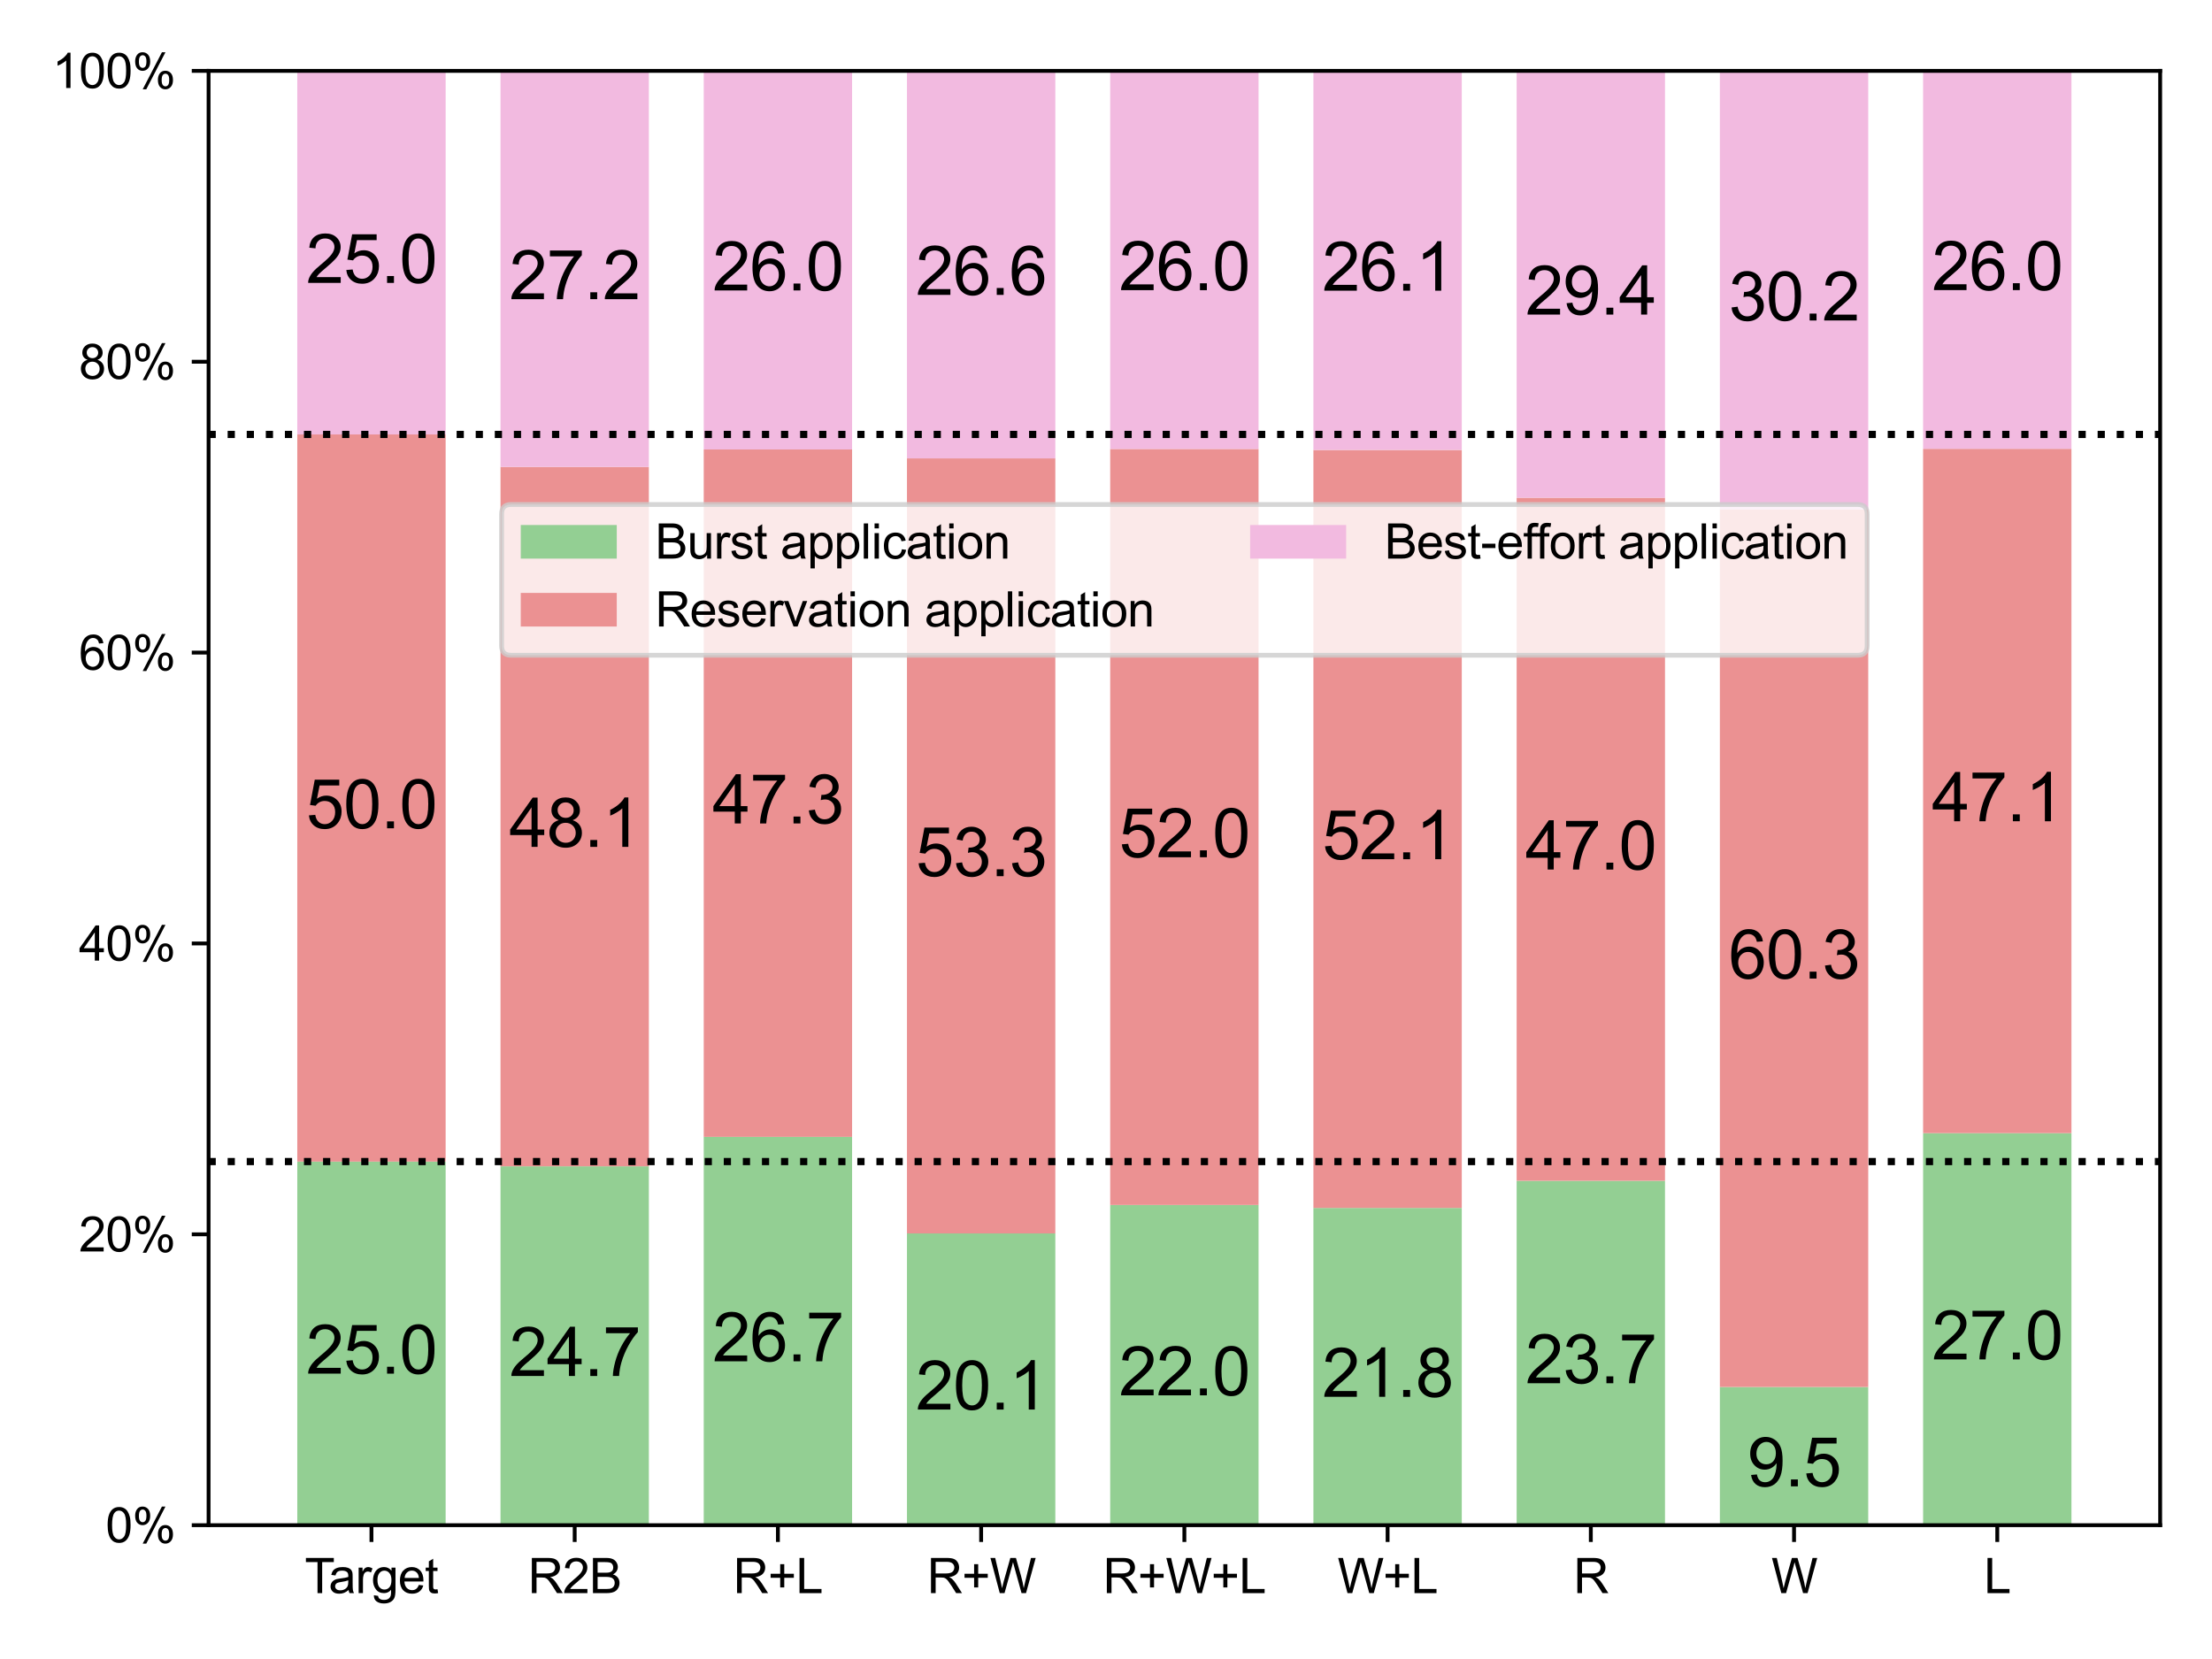<?xml version="1.0" encoding="utf-8" standalone="no"?>
<!DOCTYPE svg PUBLIC "-//W3C//DTD SVG 1.1//EN"
  "http://www.w3.org/Graphics/SVG/1.1/DTD/svg11.dtd">
<svg height="345.6pt" version="1.1" viewBox="0 0 460.8 345.6" width="460.8pt" xmlns="http://www.w3.org/2000/svg" xmlns:xlink="http://www.w3.org/1999/xlink">
 <defs>
  <style type="text/css">*{stroke-linecap:butt;stroke-linejoin:round;}</style>
 </defs>
 <g id="figure_1">
  <g id="patch_1">
   <path d="M 0 345.6 
L 460.8 345.6 
L 460.8 0 
L 0 0 
z
" style="fill:#ffffff;"/>
  </g>
  <g id="axes_1">
   <g id="patch_2">
    <path d="M 43.45 317.72 
L 450 317.72 
L 450 14.76 
L 43.45 14.76 
z
" style="fill:#ffffff;"/>
   </g>
   <g id="patch_3">
    <path clip-path="url(#pa76d866007)" d="M 61.93 317.72 
L 92.835 317.72 
L 92.835 241.98 
L 61.93 241.98 
z
" style="fill:#93cf93;"/>
   </g>
   <g id="patch_4">
    <path clip-path="url(#pa76d866007)" d="M 104.265 317.72 
L 135.17 317.72 
L 135.17 242.964 
L 104.265 242.964 
z
" style="fill:#93cf93;"/>
   </g>
   <g id="patch_5">
    <path clip-path="url(#pa76d866007)" d="M 146.601 317.72 
L 177.506 317.72 
L 177.506 236.829 
L 146.601 236.829 
z
" style="fill:#93cf93;"/>
   </g>
   <g id="patch_6">
    <path clip-path="url(#pa76d866007)" d="M 188.937 317.72 
L 219.842 317.72 
L 219.842 256.948 
L 188.937 256.948 
z
" style="fill:#93cf93;"/>
   </g>
   <g id="patch_7">
    <path clip-path="url(#pa76d866007)" d="M 231.272 317.72 
L 262.178 317.72 
L 262.178 251.018 
L 231.272 251.018 
z
" style="fill:#93cf93;"/>
   </g>
   <g id="patch_8">
    <path clip-path="url(#pa76d866007)" d="M 273.608 317.72 
L 304.513 317.72 
L 304.513 251.639 
L 273.608 251.639 
z
" style="fill:#93cf93;"/>
   </g>
   <g id="patch_9">
    <path clip-path="url(#pa76d866007)" d="M 315.944 317.72 
L 346.849 317.72 
L 346.849 245.98 
L 315.944 245.98 
z
" style="fill:#93cf93;"/>
   </g>
   <g id="patch_10">
    <path clip-path="url(#pa76d866007)" d="M 358.28 317.72 
L 389.185 317.72 
L 389.185 288.935 
L 358.28 288.935 
z
" style="fill:#93cf93;"/>
   </g>
   <g id="patch_11">
    <path clip-path="url(#pa76d866007)" d="M 400.615 317.72 
L 431.52 317.72 
L 431.52 236.053 
L 400.615 236.053 
z
" style="fill:#93cf93;"/>
   </g>
   <g id="patch_12">
    <path clip-path="url(#pa76d866007)" d="M 61.93 241.98 
L 92.835 241.98 
L 92.835 90.5 
L 61.93 90.5 
z
" style="fill:#eb9192;"/>
   </g>
   <g id="patch_13">
    <path clip-path="url(#pa76d866007)" d="M 104.265 242.964 
L 135.17 242.964 
L 135.17 97.271 
L 104.265 97.271 
z
" style="fill:#eb9192;"/>
   </g>
   <g id="patch_14">
    <path clip-path="url(#pa76d866007)" d="M 146.601 236.829 
L 177.506 236.829 
L 177.506 93.63 
L 146.601 93.63 
z
" style="fill:#eb9192;"/>
   </g>
   <g id="patch_15">
    <path clip-path="url(#pa76d866007)" d="M 188.937 256.948 
L 219.842 256.948 
L 219.842 95.489 
L 188.937 95.489 
z
" style="fill:#eb9192;"/>
   </g>
   <g id="patch_16">
    <path clip-path="url(#pa76d866007)" d="M 231.272 251.018 
L 262.178 251.018 
L 262.178 93.528 
L 231.272 93.528 
z
" style="fill:#eb9192;"/>
   </g>
   <g id="patch_17">
    <path clip-path="url(#pa76d866007)" d="M 273.608 251.639 
L 304.513 251.639 
L 304.513 93.735 
L 273.608 93.735 
z
" style="fill:#eb9192;"/>
   </g>
   <g id="patch_18">
    <path clip-path="url(#pa76d866007)" d="M 315.944 245.98 
L 346.849 245.98 
L 346.849 103.694 
L 315.944 103.694 
z
" style="fill:#eb9192;"/>
   </g>
   <g id="patch_19">
    <path clip-path="url(#pa76d866007)" d="M 358.28 288.935 
L 389.185 288.935 
L 389.185 106.152 
L 358.28 106.152 
z
" style="fill:#eb9192;"/>
   </g>
   <g id="patch_20">
    <path clip-path="url(#pa76d866007)" d="M 400.615 236.053 
L 431.52 236.053 
L 431.52 93.493 
L 400.615 93.493 
z
" style="fill:#eb9192;"/>
   </g>
   <g id="patch_21">
    <path clip-path="url(#pa76d866007)" d="M 61.93 90.5 
L 92.835 90.5 
L 92.835 14.76 
L 61.93 14.76 
z
" style="fill:#f2bae0;"/>
   </g>
   <g id="patch_22">
    <path clip-path="url(#pa76d866007)" d="M 104.265 97.271 
L 135.17 97.271 
L 135.17 14.76 
L 104.265 14.76 
z
" style="fill:#f2bae0;"/>
   </g>
   <g id="patch_23">
    <path clip-path="url(#pa76d866007)" d="M 146.601 93.63 
L 177.506 93.63 
L 177.506 14.76 
L 146.601 14.76 
z
" style="fill:#f2bae0;"/>
   </g>
   <g id="patch_24">
    <path clip-path="url(#pa76d866007)" d="M 188.937 95.489 
L 219.842 95.489 
L 219.842 14.76 
L 188.937 14.76 
z
" style="fill:#f2bae0;"/>
   </g>
   <g id="patch_25">
    <path clip-path="url(#pa76d866007)" d="M 231.272 93.528 
L 262.178 93.528 
L 262.178 14.76 
L 231.272 14.76 
z
" style="fill:#f2bae0;"/>
   </g>
   <g id="patch_26">
    <path clip-path="url(#pa76d866007)" d="M 273.608 93.735 
L 304.513 93.735 
L 304.513 14.76 
L 273.608 14.76 
z
" style="fill:#f2bae0;"/>
   </g>
   <g id="patch_27">
    <path clip-path="url(#pa76d866007)" d="M 315.944 103.694 
L 346.849 103.694 
L 346.849 14.76 
L 315.944 14.76 
z
" style="fill:#f2bae0;"/>
   </g>
   <g id="patch_28">
    <path clip-path="url(#pa76d866007)" d="M 358.28 106.152 
L 389.185 106.152 
L 389.185 14.76 
L 358.28 14.76 
z
" style="fill:#f2bae0;"/>
   </g>
   <g id="patch_29">
    <path clip-path="url(#pa76d866007)" d="M 400.615 93.493 
L 431.52 93.493 
L 431.52 14.76 
L 400.615 14.76 
z
" style="fill:#f2bae0;"/>
   </g>
   <g id="matplotlib.axis_1">
    <g id="xtick_1">
     <g id="line2d_1">
      <defs>
       <path d="M 0 0 
L 0 3.5 
" id="mf246fa40c1" style="stroke:#000000;stroke-width:0.8;"/>
      </defs>
      <g>
       <use style="stroke:#000000;stroke-width:0.8;" x="77.382" xlink:href="#mf246fa40c1" y="317.72"/>
      </g>
     </g>
     <g id="text_1">
      <!-- Target -->
      <g transform="translate(63.489 331.878)scale(0.1 -0.1)">
       <defs>
        <path d="M 1659 0 
L 1659 4041 
L 150 4041 
L 150 4581 
L 3781 4581 
L 3781 4041 
L 2266 4041 
L 2266 0 
L 1659 0 
z
" id="ArialMT-54" transform="scale(0.016)"/>
        <path d="M 2588 409 
Q 2275 144 1986 34 
Q 1697 -75 1366 -75 
Q 819 -75 525 192 
Q 231 459 231 875 
Q 231 1119 342 1320 
Q 453 1522 633 1644 
Q 813 1766 1038 1828 
Q 1203 1872 1538 1913 
Q 2219 1994 2541 2106 
Q 2544 2222 2544 2253 
Q 2544 2597 2384 2738 
Q 2169 2928 1744 2928 
Q 1347 2928 1158 2789 
Q 969 2650 878 2297 
L 328 2372 
Q 403 2725 575 2942 
Q 747 3159 1072 3276 
Q 1397 3394 1825 3394 
Q 2250 3394 2515 3294 
Q 2781 3194 2906 3042 
Q 3031 2891 3081 2659 
Q 3109 2516 3109 2141 
L 3109 1391 
Q 3109 606 3145 398 
Q 3181 191 3288 0 
L 2700 0 
Q 2613 175 2588 409 
z
M 2541 1666 
Q 2234 1541 1622 1453 
Q 1275 1403 1131 1340 
Q 988 1278 909 1158 
Q 831 1038 831 891 
Q 831 666 1001 516 
Q 1172 366 1500 366 
Q 1825 366 2078 508 
Q 2331 650 2450 897 
Q 2541 1088 2541 1459 
L 2541 1666 
z
" id="ArialMT-61" transform="scale(0.016)"/>
        <path d="M 416 0 
L 416 3319 
L 922 3319 
L 922 2816 
Q 1116 3169 1280 3281 
Q 1444 3394 1641 3394 
Q 1925 3394 2219 3213 
L 2025 2691 
Q 1819 2813 1613 2813 
Q 1428 2813 1281 2702 
Q 1134 2591 1072 2394 
Q 978 2094 978 1738 
L 978 0 
L 416 0 
z
" id="ArialMT-72" transform="scale(0.016)"/>
        <path d="M 319 -275 
L 866 -356 
Q 900 -609 1056 -725 
Q 1266 -881 1628 -881 
Q 2019 -881 2231 -725 
Q 2444 -569 2519 -288 
Q 2563 -116 2559 434 
Q 2191 0 1641 0 
Q 956 0 581 494 
Q 206 988 206 1678 
Q 206 2153 378 2554 
Q 550 2956 876 3175 
Q 1203 3394 1644 3394 
Q 2231 3394 2613 2919 
L 2613 3319 
L 3131 3319 
L 3131 450 
Q 3131 -325 2973 -648 
Q 2816 -972 2473 -1159 
Q 2131 -1347 1631 -1347 
Q 1038 -1347 672 -1080 
Q 306 -813 319 -275 
z
M 784 1719 
Q 784 1066 1043 766 
Q 1303 466 1694 466 
Q 2081 466 2343 764 
Q 2606 1063 2606 1700 
Q 2606 2309 2336 2618 
Q 2066 2928 1684 2928 
Q 1309 2928 1046 2623 
Q 784 2319 784 1719 
z
" id="ArialMT-67" transform="scale(0.016)"/>
        <path d="M 2694 1069 
L 3275 997 
Q 3138 488 2766 206 
Q 2394 -75 1816 -75 
Q 1088 -75 661 373 
Q 234 822 234 1631 
Q 234 2469 665 2931 
Q 1097 3394 1784 3394 
Q 2450 3394 2872 2941 
Q 3294 2488 3294 1666 
Q 3294 1616 3291 1516 
L 816 1516 
Q 847 969 1125 678 
Q 1403 388 1819 388 
Q 2128 388 2347 550 
Q 2566 713 2694 1069 
z
M 847 1978 
L 2700 1978 
Q 2663 2397 2488 2606 
Q 2219 2931 1791 2931 
Q 1403 2931 1139 2672 
Q 875 2413 847 1978 
z
" id="ArialMT-65" transform="scale(0.016)"/>
        <path d="M 1650 503 
L 1731 6 
Q 1494 -44 1306 -44 
Q 1000 -44 831 53 
Q 663 150 594 308 
Q 525 466 525 972 
L 525 2881 
L 113 2881 
L 113 3319 
L 525 3319 
L 525 4141 
L 1084 4478 
L 1084 3319 
L 1650 3319 
L 1650 2881 
L 1084 2881 
L 1084 941 
Q 1084 700 1114 631 
Q 1144 563 1211 522 
Q 1278 481 1403 481 
Q 1497 481 1650 503 
z
" id="ArialMT-74" transform="scale(0.016)"/>
       </defs>
       <use xlink:href="#ArialMT-54"/>
       <use x="49.959" xlink:href="#ArialMT-61"/>
       <use x="105.574" xlink:href="#ArialMT-72"/>
       <use x="138.875" xlink:href="#ArialMT-67"/>
       <use x="194.49" xlink:href="#ArialMT-65"/>
       <use x="250.105" xlink:href="#ArialMT-74"/>
      </g>
     </g>
    </g>
    <g id="xtick_2">
     <g id="line2d_2">
      <g>
       <use style="stroke:#000000;stroke-width:0.8;" x="119.718" xlink:href="#mf246fa40c1" y="317.72"/>
      </g>
     </g>
     <g id="text_2">
      <!-- R2B -->
      <g transform="translate(109.991 331.878)scale(0.1 -0.1)">
       <defs>
        <path d="M 503 0 
L 503 4581 
L 2534 4581 
Q 3147 4581 3465 4457 
Q 3784 4334 3975 4021 
Q 4166 3709 4166 3331 
Q 4166 2844 3850 2509 
Q 3534 2175 2875 2084 
Q 3116 1969 3241 1856 
Q 3506 1613 3744 1247 
L 4541 0 
L 3778 0 
L 3172 953 
Q 2906 1366 2734 1584 
Q 2563 1803 2427 1890 
Q 2291 1978 2150 2013 
Q 2047 2034 1813 2034 
L 1109 2034 
L 1109 0 
L 503 0 
z
M 1109 2559 
L 2413 2559 
Q 2828 2559 3062 2645 
Q 3297 2731 3419 2920 
Q 3541 3109 3541 3331 
Q 3541 3656 3305 3865 
Q 3069 4075 2559 4075 
L 1109 4075 
L 1109 2559 
z
" id="ArialMT-52" transform="scale(0.016)"/>
        <path d="M 3222 541 
L 3222 0 
L 194 0 
Q 188 203 259 391 
Q 375 700 629 1000 
Q 884 1300 1366 1694 
Q 2113 2306 2375 2664 
Q 2638 3022 2638 3341 
Q 2638 3675 2398 3904 
Q 2159 4134 1775 4134 
Q 1369 4134 1125 3890 
Q 881 3647 878 3216 
L 300 3275 
Q 359 3922 746 4261 
Q 1134 4600 1788 4600 
Q 2447 4600 2831 4234 
Q 3216 3869 3216 3328 
Q 3216 3053 3103 2787 
Q 2991 2522 2730 2228 
Q 2469 1934 1863 1422 
Q 1356 997 1212 845 
Q 1069 694 975 541 
L 3222 541 
z
" id="ArialMT-32" transform="scale(0.016)"/>
        <path d="M 469 0 
L 469 4581 
L 2188 4581 
Q 2713 4581 3030 4442 
Q 3347 4303 3526 4014 
Q 3706 3725 3706 3409 
Q 3706 3116 3547 2856 
Q 3388 2597 3066 2438 
Q 3481 2316 3704 2022 
Q 3928 1728 3928 1328 
Q 3928 1006 3792 729 
Q 3656 453 3456 303 
Q 3256 153 2954 76 
Q 2653 0 2216 0 
L 469 0 
z
M 1075 2656 
L 2066 2656 
Q 2469 2656 2644 2709 
Q 2875 2778 2992 2937 
Q 3109 3097 3109 3338 
Q 3109 3566 3000 3739 
Q 2891 3913 2687 3977 
Q 2484 4041 1991 4041 
L 1075 4041 
L 1075 2656 
z
M 1075 541 
L 2216 541 
Q 2509 541 2628 563 
Q 2838 600 2978 687 
Q 3119 775 3209 942 
Q 3300 1109 3300 1328 
Q 3300 1584 3169 1773 
Q 3038 1963 2805 2039 
Q 2572 2116 2134 2116 
L 1075 2116 
L 1075 541 
z
" id="ArialMT-42" transform="scale(0.016)"/>
       </defs>
       <use xlink:href="#ArialMT-52"/>
       <use x="72.217" xlink:href="#ArialMT-32"/>
       <use x="127.832" xlink:href="#ArialMT-42"/>
      </g>
     </g>
    </g>
    <g id="xtick_3">
     <g id="line2d_3">
      <g>
       <use style="stroke:#000000;stroke-width:0.8;" x="162.054" xlink:href="#mf246fa40c1" y="317.72"/>
      </g>
     </g>
     <g id="text_3">
      <!-- R+L -->
      <g transform="translate(152.742 331.878)scale(0.1 -0.1)">
       <defs>
        <path d="M 1603 741 
L 1603 1997 
L 356 1997 
L 356 2522 
L 1603 2522 
L 1603 3769 
L 2134 3769 
L 2134 2522 
L 3381 2522 
L 3381 1997 
L 2134 1997 
L 2134 741 
L 1603 741 
z
" id="ArialMT-2b" transform="scale(0.016)"/>
        <path d="M 469 0 
L 469 4581 
L 1075 4581 
L 1075 541 
L 3331 541 
L 3331 0 
L 469 0 
z
" id="ArialMT-4c" transform="scale(0.016)"/>
       </defs>
       <use xlink:href="#ArialMT-52"/>
       <use x="72.217" xlink:href="#ArialMT-2b"/>
       <use x="130.615" xlink:href="#ArialMT-4c"/>
      </g>
     </g>
    </g>
    <g id="xtick_4">
     <g id="line2d_4">
      <g>
       <use style="stroke:#000000;stroke-width:0.8;" x="204.389" xlink:href="#mf246fa40c1" y="317.72"/>
      </g>
     </g>
     <g id="text_4">
      <!-- R+W -->
      <g transform="translate(193.138 331.878)scale(0.1 -0.1)">
       <defs>
        <path d="M 1294 0 
L 78 4581 
L 700 4581 
L 1397 1578 
Q 1509 1106 1591 641 
Q 1766 1375 1797 1488 
L 2669 4581 
L 3400 4581 
L 4056 2263 
Q 4303 1400 4413 641 
Q 4500 1075 4641 1638 
L 5359 4581 
L 5969 4581 
L 4713 0 
L 4128 0 
L 3163 3491 
Q 3041 3928 3019 4028 
Q 2947 3713 2884 3491 
L 1913 0 
L 1294 0 
z
" id="ArialMT-57" transform="scale(0.016)"/>
       </defs>
       <use xlink:href="#ArialMT-52"/>
       <use x="72.217" xlink:href="#ArialMT-2b"/>
       <use x="130.615" xlink:href="#ArialMT-57"/>
      </g>
     </g>
    </g>
    <g id="xtick_5">
     <g id="line2d_5">
      <g>
       <use style="stroke:#000000;stroke-width:0.8;" x="246.725" xlink:href="#mf246fa40c1" y="317.72"/>
      </g>
     </g>
     <g id="text_5">
      <!-- R+W+L -->
      <g transform="translate(229.773 331.878)scale(0.1 -0.1)">
       <use xlink:href="#ArialMT-52"/>
       <use x="72.217" xlink:href="#ArialMT-2b"/>
       <use x="130.615" xlink:href="#ArialMT-57"/>
       <use x="225" xlink:href="#ArialMT-2b"/>
       <use x="283.398" xlink:href="#ArialMT-4c"/>
      </g>
     </g>
    </g>
    <g id="xtick_6">
     <g id="line2d_6">
      <g>
       <use style="stroke:#000000;stroke-width:0.8;" x="289.061" xlink:href="#mf246fa40c1" y="317.72"/>
      </g>
     </g>
     <g id="text_6">
      <!-- W+L -->
      <g transform="translate(278.64 331.878)scale(0.1 -0.1)">
       <use xlink:href="#ArialMT-57"/>
       <use x="94.385" xlink:href="#ArialMT-2b"/>
       <use x="152.783" xlink:href="#ArialMT-4c"/>
      </g>
     </g>
    </g>
    <g id="xtick_7">
     <g id="line2d_7">
      <g>
       <use style="stroke:#000000;stroke-width:0.8;" x="331.396" xlink:href="#mf246fa40c1" y="317.72"/>
      </g>
     </g>
     <g id="text_7">
      <!-- R -->
      <g transform="translate(327.786 331.878)scale(0.1 -0.1)">
       <use xlink:href="#ArialMT-52"/>
      </g>
     </g>
    </g>
    <g id="xtick_8">
     <g id="line2d_8">
      <g>
       <use style="stroke:#000000;stroke-width:0.8;" x="373.732" xlink:href="#mf246fa40c1" y="317.72"/>
      </g>
     </g>
     <g id="text_8">
      <!-- W -->
      <g transform="translate(369.013 331.878)scale(0.1 -0.1)">
       <use xlink:href="#ArialMT-57"/>
      </g>
     </g>
    </g>
    <g id="xtick_9">
     <g id="line2d_9">
      <g>
       <use style="stroke:#000000;stroke-width:0.8;" x="416.068" xlink:href="#mf246fa40c1" y="317.72"/>
      </g>
     </g>
     <g id="text_9">
      <!-- L -->
      <g transform="translate(413.287 331.878)scale(0.1 -0.1)">
       <use xlink:href="#ArialMT-4c"/>
      </g>
     </g>
    </g>
   </g>
   <g id="matplotlib.axis_2">
    <g id="ytick_1">
     <g id="line2d_10">
      <defs>
       <path d="M 0 0 
L -3.5 0 
" id="m1d61c79174" style="stroke:#000000;stroke-width:0.8;"/>
      </defs>
      <g>
       <use style="stroke:#000000;stroke-width:0.8;" x="43.45" xlink:href="#m1d61c79174" y="317.72"/>
      </g>
     </g>
     <g id="text_10">
      <!-- 0% -->
      <g transform="translate(21.997 321.299)scale(0.1 -0.1)">
       <defs>
        <path d="M 266 2259 
Q 266 3072 433 3567 
Q 600 4063 929 4331 
Q 1259 4600 1759 4600 
Q 2128 4600 2406 4451 
Q 2684 4303 2865 4023 
Q 3047 3744 3150 3342 
Q 3253 2941 3253 2259 
Q 3253 1453 3087 958 
Q 2922 463 2592 192 
Q 2263 -78 1759 -78 
Q 1097 -78 719 397 
Q 266 969 266 2259 
z
M 844 2259 
Q 844 1131 1108 757 
Q 1372 384 1759 384 
Q 2147 384 2411 759 
Q 2675 1134 2675 2259 
Q 2675 3391 2411 3762 
Q 2147 4134 1753 4134 
Q 1366 4134 1134 3806 
Q 844 3388 844 2259 
z
" id="ArialMT-30" transform="scale(0.016)"/>
        <path d="M 372 3481 
Q 372 3972 619 4315 
Q 866 4659 1334 4659 
Q 1766 4659 2048 4351 
Q 2331 4044 2331 3447 
Q 2331 2866 2045 2552 
Q 1759 2238 1341 2238 
Q 925 2238 648 2547 
Q 372 2856 372 3481 
z
M 1350 4272 
Q 1141 4272 1002 4090 
Q 863 3909 863 3425 
Q 863 2984 1003 2804 
Q 1144 2625 1350 2625 
Q 1563 2625 1702 2806 
Q 1841 2988 1841 3469 
Q 1841 3913 1700 4092 
Q 1559 4272 1350 4272 
z
M 1353 -169 
L 3859 4659 
L 4316 4659 
L 1819 -169 
L 1353 -169 
z
M 3334 1075 
Q 3334 1569 3581 1911 
Q 3828 2253 4300 2253 
Q 4731 2253 5014 1945 
Q 5297 1638 5297 1041 
Q 5297 459 5011 145 
Q 4725 -169 4303 -169 
Q 3888 -169 3611 142 
Q 3334 453 3334 1075 
z
M 4316 1866 
Q 4103 1866 3964 1684 
Q 3825 1503 3825 1019 
Q 3825 581 3965 400 
Q 4106 219 4313 219 
Q 4528 219 4667 400 
Q 4806 581 4806 1063 
Q 4806 1506 4665 1686 
Q 4525 1866 4316 1866 
z
" id="ArialMT-25" transform="scale(0.016)"/>
       </defs>
       <use xlink:href="#ArialMT-30"/>
       <use x="55.615" xlink:href="#ArialMT-25"/>
      </g>
     </g>
    </g>
    <g id="ytick_2">
     <g id="line2d_11">
      <g>
       <use style="stroke:#000000;stroke-width:0.8;" x="43.45" xlink:href="#m1d61c79174" y="257.128"/>
      </g>
     </g>
     <g id="text_11">
      <!-- 20% -->
      <g transform="translate(16.436 260.707)scale(0.1 -0.1)">
       <use xlink:href="#ArialMT-32"/>
       <use x="55.615" xlink:href="#ArialMT-30"/>
       <use x="111.23" xlink:href="#ArialMT-25"/>
      </g>
     </g>
    </g>
    <g id="ytick_3">
     <g id="line2d_12">
      <g>
       <use style="stroke:#000000;stroke-width:0.8;" x="43.45" xlink:href="#m1d61c79174" y="196.536"/>
      </g>
     </g>
     <g id="text_12">
      <!-- 40% -->
      <g transform="translate(16.436 200.115)scale(0.1 -0.1)">
       <defs>
        <path d="M 2069 0 
L 2069 1097 
L 81 1097 
L 81 1613 
L 2172 4581 
L 2631 4581 
L 2631 1613 
L 3250 1613 
L 3250 1097 
L 2631 1097 
L 2631 0 
L 2069 0 
z
M 2069 1613 
L 2069 3678 
L 634 1613 
L 2069 1613 
z
" id="ArialMT-34" transform="scale(0.016)"/>
       </defs>
       <use xlink:href="#ArialMT-34"/>
       <use x="55.615" xlink:href="#ArialMT-30"/>
       <use x="111.23" xlink:href="#ArialMT-25"/>
      </g>
     </g>
    </g>
    <g id="ytick_4">
     <g id="line2d_13">
      <g>
       <use style="stroke:#000000;stroke-width:0.8;" x="43.45" xlink:href="#m1d61c79174" y="135.944"/>
      </g>
     </g>
     <g id="text_13">
      <!-- 60% -->
      <g transform="translate(16.436 139.523)scale(0.1 -0.1)">
       <defs>
        <path d="M 3184 3459 
L 2625 3416 
Q 2550 3747 2413 3897 
Q 2184 4138 1850 4138 
Q 1581 4138 1378 3988 
Q 1113 3794 959 3422 
Q 806 3050 800 2363 
Q 1003 2672 1297 2822 
Q 1591 2972 1913 2972 
Q 2475 2972 2870 2558 
Q 3266 2144 3266 1488 
Q 3266 1056 3080 686 
Q 2894 316 2569 119 
Q 2244 -78 1831 -78 
Q 1128 -78 684 439 
Q 241 956 241 2144 
Q 241 3472 731 4075 
Q 1159 4600 1884 4600 
Q 2425 4600 2770 4297 
Q 3116 3994 3184 3459 
z
M 888 1484 
Q 888 1194 1011 928 
Q 1134 663 1356 523 
Q 1578 384 1822 384 
Q 2178 384 2434 671 
Q 2691 959 2691 1453 
Q 2691 1928 2437 2201 
Q 2184 2475 1800 2475 
Q 1419 2475 1153 2201 
Q 888 1928 888 1484 
z
" id="ArialMT-36" transform="scale(0.016)"/>
       </defs>
       <use xlink:href="#ArialMT-36"/>
       <use x="55.615" xlink:href="#ArialMT-30"/>
       <use x="111.23" xlink:href="#ArialMT-25"/>
      </g>
     </g>
    </g>
    <g id="ytick_5">
     <g id="line2d_14">
      <g>
       <use style="stroke:#000000;stroke-width:0.8;" x="43.45" xlink:href="#m1d61c79174" y="75.352"/>
      </g>
     </g>
     <g id="text_14">
      <!-- 80% -->
      <g transform="translate(16.436 78.931)scale(0.1 -0.1)">
       <defs>
        <path d="M 1131 2484 
Q 781 2613 612 2850 
Q 444 3088 444 3419 
Q 444 3919 803 4259 
Q 1163 4600 1759 4600 
Q 2359 4600 2725 4251 
Q 3091 3903 3091 3403 
Q 3091 3084 2923 2848 
Q 2756 2613 2416 2484 
Q 2838 2347 3058 2040 
Q 3278 1734 3278 1309 
Q 3278 722 2862 322 
Q 2447 -78 1769 -78 
Q 1091 -78 675 323 
Q 259 725 259 1325 
Q 259 1772 486 2073 
Q 713 2375 1131 2484 
z
M 1019 3438 
Q 1019 3113 1228 2906 
Q 1438 2700 1772 2700 
Q 2097 2700 2305 2904 
Q 2513 3109 2513 3406 
Q 2513 3716 2298 3927 
Q 2084 4138 1766 4138 
Q 1444 4138 1231 3931 
Q 1019 3725 1019 3438 
z
M 838 1322 
Q 838 1081 952 856 
Q 1066 631 1291 507 
Q 1516 384 1775 384 
Q 2178 384 2440 643 
Q 2703 903 2703 1303 
Q 2703 1709 2433 1975 
Q 2163 2241 1756 2241 
Q 1359 2241 1098 1978 
Q 838 1716 838 1322 
z
" id="ArialMT-38" transform="scale(0.016)"/>
       </defs>
       <use xlink:href="#ArialMT-38"/>
       <use x="55.615" xlink:href="#ArialMT-30"/>
       <use x="111.23" xlink:href="#ArialMT-25"/>
      </g>
     </g>
    </g>
    <g id="ytick_6">
     <g id="line2d_15">
      <g>
       <use style="stroke:#000000;stroke-width:0.8;" x="43.45" xlink:href="#m1d61c79174" y="14.76"/>
      </g>
     </g>
     <g id="text_15">
      <!-- 100% -->
      <g transform="translate(10.875 18.339)scale(0.1 -0.1)">
       <defs>
        <path d="M 2384 0 
L 1822 0 
L 1822 3584 
Q 1619 3391 1289 3197 
Q 959 3003 697 2906 
L 697 3450 
Q 1169 3672 1522 3987 
Q 1875 4303 2022 4600 
L 2384 4600 
L 2384 0 
z
" id="ArialMT-31" transform="scale(0.016)"/>
       </defs>
       <use xlink:href="#ArialMT-31"/>
       <use x="55.615" xlink:href="#ArialMT-30"/>
       <use x="111.23" xlink:href="#ArialMT-30"/>
       <use x="166.846" xlink:href="#ArialMT-25"/>
      </g>
     </g>
    </g>
   </g>
   <g id="line2d_16">
    <path clip-path="url(#pa76d866007)" d="M 43.45 90.5 
L 450 90.5 
" style="fill:none;stroke:#000000;stroke-dasharray:1.5,2.475;stroke-dashoffset:0;stroke-width:1.5;"/>
   </g>
   <g id="line2d_17">
    <path clip-path="url(#pa76d866007)" d="M 43.45 241.98 
L 450 241.98 
" style="fill:none;stroke:#000000;stroke-dasharray:1.5,2.475;stroke-dashoffset:0;stroke-width:1.5;"/>
   </g>
   <g id="patch_30">
    <path d="M 43.45 317.72 
L 43.45 14.76 
" style="fill:none;stroke:#000000;stroke-linecap:square;stroke-linejoin:miter;stroke-width:0.8;"/>
   </g>
   <g id="patch_31">
    <path d="M 450 317.72 
L 450 14.76 
" style="fill:none;stroke:#000000;stroke-linecap:square;stroke-linejoin:miter;stroke-width:0.8;"/>
   </g>
   <g id="patch_32">
    <path d="M 43.45 317.72 
L 450 317.72 
" style="fill:none;stroke:#000000;stroke-linecap:square;stroke-linejoin:miter;stroke-width:0.8;"/>
   </g>
   <g id="patch_33">
    <path d="M 43.45 14.76 
L 450 14.76 
" style="fill:none;stroke:#000000;stroke-linecap:square;stroke-linejoin:miter;stroke-width:0.8;"/>
   </g>
   <g id="text_16">
    <!-- 25.0 -->
    <g transform="translate(63.759 286.156)scale(0.14 -0.14)">
     <defs>
      <path d="M 266 1200 
L 856 1250 
Q 922 819 1161 601 
Q 1400 384 1738 384 
Q 2144 384 2425 690 
Q 2706 997 2706 1503 
Q 2706 1984 2436 2262 
Q 2166 2541 1728 2541 
Q 1456 2541 1237 2417 
Q 1019 2294 894 2097 
L 366 2166 
L 809 4519 
L 3088 4519 
L 3088 3981 
L 1259 3981 
L 1013 2750 
Q 1425 3038 1878 3038 
Q 2478 3038 2890 2622 
Q 3303 2206 3303 1553 
Q 3303 931 2941 478 
Q 2500 -78 1738 -78 
Q 1113 -78 717 272 
Q 322 622 266 1200 
z
" id="ArialMT-35" transform="scale(0.016)"/>
      <path d="M 581 0 
L 581 641 
L 1222 641 
L 1222 0 
L 581 0 
z
" id="ArialMT-2e" transform="scale(0.016)"/>
     </defs>
     <use xlink:href="#ArialMT-32"/>
     <use x="55.615" xlink:href="#ArialMT-35"/>
     <use x="111.23" xlink:href="#ArialMT-2e"/>
     <use x="139.014" xlink:href="#ArialMT-30"/>
    </g>
   </g>
   <g id="text_17">
    <!-- 24.7 -->
    <g transform="translate(106.095 286.648)scale(0.14 -0.14)">
     <defs>
      <path d="M 303 3981 
L 303 4522 
L 3269 4522 
L 3269 4084 
Q 2831 3619 2401 2847 
Q 1972 2075 1738 1259 
Q 1569 684 1522 0 
L 944 0 
Q 953 541 1156 1306 
Q 1359 2072 1739 2783 
Q 2119 3494 2547 3981 
L 303 3981 
z
" id="ArialMT-37" transform="scale(0.016)"/>
     </defs>
     <use xlink:href="#ArialMT-32"/>
     <use x="55.615" xlink:href="#ArialMT-34"/>
     <use x="111.23" xlink:href="#ArialMT-2e"/>
     <use x="139.014" xlink:href="#ArialMT-37"/>
    </g>
   </g>
   <g id="text_18">
    <!-- 26.7 -->
    <g transform="translate(148.431 283.581)scale(0.14 -0.14)">
     <use xlink:href="#ArialMT-32"/>
     <use x="55.615" xlink:href="#ArialMT-36"/>
     <use x="111.23" xlink:href="#ArialMT-2e"/>
     <use x="139.014" xlink:href="#ArialMT-37"/>
    </g>
   </g>
   <g id="text_19">
    <!-- 20.1 -->
    <g transform="translate(190.767 293.64)scale(0.14 -0.14)">
     <use xlink:href="#ArialMT-32"/>
     <use x="55.615" xlink:href="#ArialMT-30"/>
     <use x="111.23" xlink:href="#ArialMT-2e"/>
     <use x="139.014" xlink:href="#ArialMT-31"/>
    </g>
   </g>
   <g id="text_20">
    <!-- 22.0 -->
    <g transform="translate(233.102 290.675)scale(0.14 -0.14)">
     <use xlink:href="#ArialMT-32"/>
     <use x="55.615" xlink:href="#ArialMT-32"/>
     <use x="111.23" xlink:href="#ArialMT-2e"/>
     <use x="139.014" xlink:href="#ArialMT-30"/>
    </g>
   </g>
   <g id="text_21">
    <!-- 21.8 -->
    <g transform="translate(275.438 290.986)scale(0.14 -0.14)">
     <use xlink:href="#ArialMT-32"/>
     <use x="55.615" xlink:href="#ArialMT-31"/>
     <use x="111.23" xlink:href="#ArialMT-2e"/>
     <use x="139.014" xlink:href="#ArialMT-38"/>
    </g>
   </g>
   <g id="text_22">
    <!-- 23.7 -->
    <g transform="translate(317.774 288.156)scale(0.14 -0.14)">
     <defs>
      <path d="M 269 1209 
L 831 1284 
Q 928 806 1161 595 
Q 1394 384 1728 384 
Q 2125 384 2398 659 
Q 2672 934 2672 1341 
Q 2672 1728 2419 1979 
Q 2166 2231 1775 2231 
Q 1616 2231 1378 2169 
L 1441 2663 
Q 1497 2656 1531 2656 
Q 1891 2656 2178 2843 
Q 2466 3031 2466 3422 
Q 2466 3731 2256 3934 
Q 2047 4138 1716 4138 
Q 1388 4138 1169 3931 
Q 950 3725 888 3313 
L 325 3413 
Q 428 3978 793 4289 
Q 1159 4600 1703 4600 
Q 2078 4600 2393 4439 
Q 2709 4278 2876 4000 
Q 3044 3722 3044 3409 
Q 3044 3113 2884 2869 
Q 2725 2625 2413 2481 
Q 2819 2388 3044 2092 
Q 3269 1797 3269 1353 
Q 3269 753 2831 336 
Q 2394 -81 1725 -81 
Q 1122 -81 723 278 
Q 325 638 269 1209 
z
" id="ArialMT-33" transform="scale(0.016)"/>
     </defs>
     <use xlink:href="#ArialMT-32"/>
     <use x="55.615" xlink:href="#ArialMT-33"/>
     <use x="111.23" xlink:href="#ArialMT-2e"/>
     <use x="139.014" xlink:href="#ArialMT-37"/>
    </g>
   </g>
   <g id="text_23">
    <!-- 9.5 -->
    <g transform="translate(364.002 309.634)scale(0.14 -0.14)">
     <defs>
      <path d="M 350 1059 
L 891 1109 
Q 959 728 1153 556 
Q 1347 384 1650 384 
Q 1909 384 2104 503 
Q 2300 622 2425 820 
Q 2550 1019 2634 1356 
Q 2719 1694 2719 2044 
Q 2719 2081 2716 2156 
Q 2547 1888 2255 1720 
Q 1963 1553 1622 1553 
Q 1053 1553 659 1965 
Q 266 2378 266 3053 
Q 266 3750 677 4175 
Q 1088 4600 1706 4600 
Q 2153 4600 2523 4359 
Q 2894 4119 3086 3673 
Q 3278 3228 3278 2384 
Q 3278 1506 3087 986 
Q 2897 466 2520 194 
Q 2144 -78 1638 -78 
Q 1100 -78 759 220 
Q 419 519 350 1059 
z
M 2653 3081 
Q 2653 3566 2395 3850 
Q 2138 4134 1775 4134 
Q 1400 4134 1122 3828 
Q 844 3522 844 3034 
Q 844 2597 1108 2323 
Q 1372 2050 1759 2050 
Q 2150 2050 2401 2323 
Q 2653 2597 2653 3081 
z
" id="ArialMT-39" transform="scale(0.016)"/>
     </defs>
     <use xlink:href="#ArialMT-39"/>
     <use x="55.615" xlink:href="#ArialMT-2e"/>
     <use x="83.398" xlink:href="#ArialMT-35"/>
    </g>
   </g>
   <g id="text_24">
    <!-- 27.0 -->
    <g transform="translate(402.445 283.193)scale(0.14 -0.14)">
     <use xlink:href="#ArialMT-32"/>
     <use x="55.615" xlink:href="#ArialMT-37"/>
     <use x="111.23" xlink:href="#ArialMT-2e"/>
     <use x="139.014" xlink:href="#ArialMT-30"/>
    </g>
   </g>
   <g id="text_25">
    <!-- 50.0 -->
    <g transform="translate(63.759 172.546)scale(0.14 -0.14)">
     <use xlink:href="#ArialMT-35"/>
     <use x="55.615" xlink:href="#ArialMT-30"/>
     <use x="111.23" xlink:href="#ArialMT-2e"/>
     <use x="139.014" xlink:href="#ArialMT-30"/>
    </g>
   </g>
   <g id="text_26">
    <!-- 48.1 -->
    <g transform="translate(106.095 176.424)scale(0.14 -0.14)">
     <use xlink:href="#ArialMT-34"/>
     <use x="55.615" xlink:href="#ArialMT-38"/>
     <use x="111.23" xlink:href="#ArialMT-2e"/>
     <use x="139.014" xlink:href="#ArialMT-31"/>
    </g>
   </g>
   <g id="text_27">
    <!-- 47.3 -->
    <g transform="translate(148.431 171.536)scale(0.14 -0.14)">
     <use xlink:href="#ArialMT-34"/>
     <use x="55.615" xlink:href="#ArialMT-37"/>
     <use x="111.23" xlink:href="#ArialMT-2e"/>
     <use x="139.014" xlink:href="#ArialMT-33"/>
    </g>
   </g>
   <g id="text_28">
    <!-- 53.3 -->
    <g transform="translate(190.767 182.525)scale(0.14 -0.14)">
     <use xlink:href="#ArialMT-35"/>
     <use x="55.615" xlink:href="#ArialMT-33"/>
     <use x="111.23" xlink:href="#ArialMT-2e"/>
     <use x="139.014" xlink:href="#ArialMT-33"/>
    </g>
   </g>
   <g id="text_29">
    <!-- 52.0 -->
    <g transform="translate(233.102 178.579)scale(0.14 -0.14)">
     <use xlink:href="#ArialMT-35"/>
     <use x="55.615" xlink:href="#ArialMT-32"/>
     <use x="111.23" xlink:href="#ArialMT-2e"/>
     <use x="139.014" xlink:href="#ArialMT-30"/>
    </g>
   </g>
   <g id="text_30">
    <!-- 52.1 -->
    <g transform="translate(275.438 178.993)scale(0.14 -0.14)">
     <use xlink:href="#ArialMT-35"/>
     <use x="55.615" xlink:href="#ArialMT-32"/>
     <use x="111.23" xlink:href="#ArialMT-2e"/>
     <use x="139.014" xlink:href="#ArialMT-31"/>
    </g>
   </g>
   <g id="text_31">
    <!-- 47.0 -->
    <g transform="translate(317.774 181.143)scale(0.14 -0.14)">
     <use xlink:href="#ArialMT-34"/>
     <use x="55.615" xlink:href="#ArialMT-37"/>
     <use x="111.23" xlink:href="#ArialMT-2e"/>
     <use x="139.014" xlink:href="#ArialMT-30"/>
    </g>
   </g>
   <g id="text_32">
    <!-- 60.3 -->
    <g transform="translate(360.11 203.849)scale(0.14 -0.14)">
     <use xlink:href="#ArialMT-36"/>
     <use x="55.615" xlink:href="#ArialMT-30"/>
     <use x="111.23" xlink:href="#ArialMT-2e"/>
     <use x="139.014" xlink:href="#ArialMT-33"/>
    </g>
   </g>
   <g id="text_33">
    <!-- 47.1 -->
    <g transform="translate(402.445 171.08)scale(0.14 -0.14)">
     <use xlink:href="#ArialMT-34"/>
     <use x="55.615" xlink:href="#ArialMT-37"/>
     <use x="111.23" xlink:href="#ArialMT-2e"/>
     <use x="139.014" xlink:href="#ArialMT-31"/>
    </g>
   </g>
   <g id="text_34">
    <!-- 25.0 -->
    <g transform="translate(63.759 58.936)scale(0.14 -0.14)">
     <use xlink:href="#ArialMT-32"/>
     <use x="55.615" xlink:href="#ArialMT-35"/>
     <use x="111.23" xlink:href="#ArialMT-2e"/>
     <use x="139.014" xlink:href="#ArialMT-30"/>
    </g>
   </g>
   <g id="text_35">
    <!-- 27.2 -->
    <g transform="translate(106.095 62.322)scale(0.14 -0.14)">
     <use xlink:href="#ArialMT-32"/>
     <use x="55.615" xlink:href="#ArialMT-37"/>
     <use x="111.23" xlink:href="#ArialMT-2e"/>
     <use x="139.014" xlink:href="#ArialMT-32"/>
    </g>
   </g>
   <g id="text_36">
    <!-- 26.0 -->
    <g transform="translate(148.431 60.501)scale(0.14 -0.14)">
     <use xlink:href="#ArialMT-32"/>
     <use x="55.615" xlink:href="#ArialMT-36"/>
     <use x="111.23" xlink:href="#ArialMT-2e"/>
     <use x="139.014" xlink:href="#ArialMT-30"/>
    </g>
   </g>
   <g id="text_37">
    <!-- 26.6 -->
    <g transform="translate(190.767 61.431)scale(0.14 -0.14)">
     <use xlink:href="#ArialMT-32"/>
     <use x="55.615" xlink:href="#ArialMT-36"/>
     <use x="111.23" xlink:href="#ArialMT-2e"/>
     <use x="139.014" xlink:href="#ArialMT-36"/>
    </g>
   </g>
   <g id="text_38">
    <!-- 26.0 -->
    <g transform="translate(233.102 60.45)scale(0.14 -0.14)">
     <use xlink:href="#ArialMT-32"/>
     <use x="55.615" xlink:href="#ArialMT-36"/>
     <use x="111.23" xlink:href="#ArialMT-2e"/>
     <use x="139.014" xlink:href="#ArialMT-30"/>
    </g>
   </g>
   <g id="text_39">
    <!-- 26.1 -->
    <g transform="translate(275.438 60.554)scale(0.14 -0.14)">
     <use xlink:href="#ArialMT-32"/>
     <use x="55.615" xlink:href="#ArialMT-36"/>
     <use x="111.23" xlink:href="#ArialMT-2e"/>
     <use x="139.014" xlink:href="#ArialMT-31"/>
    </g>
   </g>
   <g id="text_40">
    <!-- 29.4 -->
    <g transform="translate(317.774 65.533)scale(0.14 -0.14)">
     <use xlink:href="#ArialMT-32"/>
     <use x="55.615" xlink:href="#ArialMT-39"/>
     <use x="111.23" xlink:href="#ArialMT-2e"/>
     <use x="139.014" xlink:href="#ArialMT-34"/>
    </g>
   </g>
   <g id="text_41">
    <!-- 30.2 -->
    <g transform="translate(360.11 66.762)scale(0.14 -0.14)">
     <use xlink:href="#ArialMT-33"/>
     <use x="55.615" xlink:href="#ArialMT-30"/>
     <use x="111.23" xlink:href="#ArialMT-2e"/>
     <use x="139.014" xlink:href="#ArialMT-32"/>
    </g>
   </g>
   <g id="text_42">
    <!-- 26.0 -->
    <g transform="translate(402.445 60.433)scale(0.14 -0.14)">
     <use xlink:href="#ArialMT-32"/>
     <use x="55.615" xlink:href="#ArialMT-36"/>
     <use x="111.23" xlink:href="#ArialMT-2e"/>
     <use x="139.014" xlink:href="#ArialMT-30"/>
    </g>
   </g>
   <g id="legend_1">
    <g id="patch_34">
     <path d="M 106.484 136.502 
L 386.966 136.502 
Q 388.966 136.502 388.966 134.502 
L 388.966 107.09 
Q 388.966 105.09 386.966 105.09 
L 106.484 105.09 
Q 104.484 105.09 104.484 107.09 
L 104.484 134.502 
Q 104.484 136.502 106.484 136.502 
z
" style="fill:#ffffff;opacity:0.8;stroke:#cccccc;stroke-linejoin:miter;"/>
    </g>
    <g id="patch_35">
     <path d="M 108.484 116.369 
L 128.484 116.369 
L 128.484 109.369 
L 108.484 109.369 
z
" style="fill:#93cf93;"/>
    </g>
    <g id="text_43">
     <!-- Burst application -->
     <g transform="translate(136.484 116.369)scale(0.1 -0.1)">
      <defs>
       <path d="M 2597 0 
L 2597 488 
Q 2209 -75 1544 -75 
Q 1250 -75 995 37 
Q 741 150 617 320 
Q 494 491 444 738 
Q 409 903 409 1263 
L 409 3319 
L 972 3319 
L 972 1478 
Q 972 1038 1006 884 
Q 1059 663 1231 536 
Q 1403 409 1656 409 
Q 1909 409 2131 539 
Q 2353 669 2445 892 
Q 2538 1116 2538 1541 
L 2538 3319 
L 3100 3319 
L 3100 0 
L 2597 0 
z
" id="ArialMT-75" transform="scale(0.016)"/>
       <path d="M 197 991 
L 753 1078 
Q 800 744 1014 566 
Q 1228 388 1613 388 
Q 2000 388 2187 545 
Q 2375 703 2375 916 
Q 2375 1106 2209 1216 
Q 2094 1291 1634 1406 
Q 1016 1563 777 1677 
Q 538 1791 414 1992 
Q 291 2194 291 2438 
Q 291 2659 392 2848 
Q 494 3038 669 3163 
Q 800 3259 1026 3326 
Q 1253 3394 1513 3394 
Q 1903 3394 2198 3281 
Q 2494 3169 2634 2976 
Q 2775 2784 2828 2463 
L 2278 2388 
Q 2241 2644 2061 2787 
Q 1881 2931 1553 2931 
Q 1166 2931 1000 2803 
Q 834 2675 834 2503 
Q 834 2394 903 2306 
Q 972 2216 1119 2156 
Q 1203 2125 1616 2013 
Q 2213 1853 2448 1751 
Q 2684 1650 2818 1456 
Q 2953 1263 2953 975 
Q 2953 694 2789 445 
Q 2625 197 2315 61 
Q 2006 -75 1616 -75 
Q 969 -75 630 194 
Q 291 463 197 991 
z
" id="ArialMT-73" transform="scale(0.016)"/>
       <path id="ArialMT-20" transform="scale(0.016)"/>
       <path d="M 422 -1272 
L 422 3319 
L 934 3319 
L 934 2888 
Q 1116 3141 1344 3267 
Q 1572 3394 1897 3394 
Q 2322 3394 2647 3175 
Q 2972 2956 3137 2557 
Q 3303 2159 3303 1684 
Q 3303 1175 3120 767 
Q 2938 359 2589 142 
Q 2241 -75 1856 -75 
Q 1575 -75 1351 44 
Q 1128 163 984 344 
L 984 -1272 
L 422 -1272 
z
M 931 1641 
Q 931 1000 1190 694 
Q 1450 388 1819 388 
Q 2194 388 2461 705 
Q 2728 1022 2728 1688 
Q 2728 2322 2467 2637 
Q 2206 2953 1844 2953 
Q 1484 2953 1207 2617 
Q 931 2281 931 1641 
z
" id="ArialMT-70" transform="scale(0.016)"/>
       <path d="M 409 0 
L 409 4581 
L 972 4581 
L 972 0 
L 409 0 
z
" id="ArialMT-6c" transform="scale(0.016)"/>
       <path d="M 425 3934 
L 425 4581 
L 988 4581 
L 988 3934 
L 425 3934 
z
M 425 0 
L 425 3319 
L 988 3319 
L 988 0 
L 425 0 
z
" id="ArialMT-69" transform="scale(0.016)"/>
       <path d="M 2588 1216 
L 3141 1144 
Q 3050 572 2676 248 
Q 2303 -75 1759 -75 
Q 1078 -75 664 370 
Q 250 816 250 1647 
Q 250 2184 428 2587 
Q 606 2991 970 3192 
Q 1334 3394 1763 3394 
Q 2303 3394 2647 3120 
Q 2991 2847 3088 2344 
L 2541 2259 
Q 2463 2594 2264 2762 
Q 2066 2931 1784 2931 
Q 1359 2931 1093 2626 
Q 828 2322 828 1663 
Q 828 994 1084 691 
Q 1341 388 1753 388 
Q 2084 388 2306 591 
Q 2528 794 2588 1216 
z
" id="ArialMT-63" transform="scale(0.016)"/>
       <path d="M 213 1659 
Q 213 2581 725 3025 
Q 1153 3394 1769 3394 
Q 2453 3394 2887 2945 
Q 3322 2497 3322 1706 
Q 3322 1066 3130 698 
Q 2938 331 2570 128 
Q 2203 -75 1769 -75 
Q 1072 -75 642 372 
Q 213 819 213 1659 
z
M 791 1659 
Q 791 1022 1069 705 
Q 1347 388 1769 388 
Q 2188 388 2466 706 
Q 2744 1025 2744 1678 
Q 2744 2294 2464 2611 
Q 2184 2928 1769 2928 
Q 1347 2928 1069 2612 
Q 791 2297 791 1659 
z
" id="ArialMT-6f" transform="scale(0.016)"/>
       <path d="M 422 0 
L 422 3319 
L 928 3319 
L 928 2847 
Q 1294 3394 1984 3394 
Q 2284 3394 2536 3286 
Q 2788 3178 2913 3003 
Q 3038 2828 3088 2588 
Q 3119 2431 3119 2041 
L 3119 0 
L 2556 0 
L 2556 2019 
Q 2556 2363 2490 2533 
Q 2425 2703 2258 2804 
Q 2091 2906 1866 2906 
Q 1506 2906 1245 2678 
Q 984 2450 984 1813 
L 984 0 
L 422 0 
z
" id="ArialMT-6e" transform="scale(0.016)"/>
      </defs>
      <use xlink:href="#ArialMT-42"/>
      <use x="66.699" xlink:href="#ArialMT-75"/>
      <use x="122.314" xlink:href="#ArialMT-72"/>
      <use x="155.615" xlink:href="#ArialMT-73"/>
      <use x="205.615" xlink:href="#ArialMT-74"/>
      <use x="233.398" xlink:href="#ArialMT-20"/>
      <use x="261.182" xlink:href="#ArialMT-61"/>
      <use x="316.797" xlink:href="#ArialMT-70"/>
      <use x="372.412" xlink:href="#ArialMT-70"/>
      <use x="428.027" xlink:href="#ArialMT-6c"/>
      <use x="450.244" xlink:href="#ArialMT-69"/>
      <use x="472.461" xlink:href="#ArialMT-63"/>
      <use x="522.461" xlink:href="#ArialMT-61"/>
      <use x="578.076" xlink:href="#ArialMT-74"/>
      <use x="605.859" xlink:href="#ArialMT-69"/>
      <use x="628.076" xlink:href="#ArialMT-6f"/>
      <use x="683.691" xlink:href="#ArialMT-6e"/>
     </g>
    </g>
    <g id="patch_36">
     <path d="M 108.484 130.515 
L 128.484 130.515 
L 128.484 123.515 
L 108.484 123.515 
z
" style="fill:#eb9192;"/>
    </g>
    <g id="text_44">
     <!-- Reservation application -->
     <g transform="translate(136.484 130.515)scale(0.1 -0.1)">
      <defs>
       <path d="M 1344 0 
L 81 3319 
L 675 3319 
L 1388 1331 
Q 1503 1009 1600 663 
Q 1675 925 1809 1294 
L 2547 3319 
L 3125 3319 
L 1869 0 
L 1344 0 
z
" id="ArialMT-76" transform="scale(0.016)"/>
      </defs>
      <use xlink:href="#ArialMT-52"/>
      <use x="72.217" xlink:href="#ArialMT-65"/>
      <use x="127.832" xlink:href="#ArialMT-73"/>
      <use x="177.832" xlink:href="#ArialMT-65"/>
      <use x="233.447" xlink:href="#ArialMT-72"/>
      <use x="266.748" xlink:href="#ArialMT-76"/>
      <use x="316.748" xlink:href="#ArialMT-61"/>
      <use x="372.363" xlink:href="#ArialMT-74"/>
      <use x="400.146" xlink:href="#ArialMT-69"/>
      <use x="422.363" xlink:href="#ArialMT-6f"/>
      <use x="477.979" xlink:href="#ArialMT-6e"/>
      <use x="533.594" xlink:href="#ArialMT-20"/>
      <use x="561.377" xlink:href="#ArialMT-61"/>
      <use x="616.992" xlink:href="#ArialMT-70"/>
      <use x="672.607" xlink:href="#ArialMT-70"/>
      <use x="728.223" xlink:href="#ArialMT-6c"/>
      <use x="750.439" xlink:href="#ArialMT-69"/>
      <use x="772.656" xlink:href="#ArialMT-63"/>
      <use x="822.656" xlink:href="#ArialMT-61"/>
      <use x="878.271" xlink:href="#ArialMT-74"/>
      <use x="906.055" xlink:href="#ArialMT-69"/>
      <use x="928.271" xlink:href="#ArialMT-6f"/>
      <use x="983.887" xlink:href="#ArialMT-6e"/>
     </g>
    </g>
    <g id="patch_37">
     <path d="M 260.428 116.369 
L 280.428 116.369 
L 280.428 109.369 
L 260.428 109.369 
z
" style="fill:#f2bae0;"/>
    </g>
    <g id="text_45">
     <!-- Best-effort application -->
     <g transform="translate(288.428 116.369)scale(0.1 -0.1)">
      <defs>
       <path d="M 203 1375 
L 203 1941 
L 1931 1941 
L 1931 1375 
L 203 1375 
z
" id="ArialMT-2d" transform="scale(0.016)"/>
       <path d="M 556 0 
L 556 2881 
L 59 2881 
L 59 3319 
L 556 3319 
L 556 3672 
Q 556 4006 616 4169 
Q 697 4388 901 4523 
Q 1106 4659 1475 4659 
Q 1713 4659 2000 4603 
L 1916 4113 
Q 1741 4144 1584 4144 
Q 1328 4144 1222 4034 
Q 1116 3925 1116 3625 
L 1116 3319 
L 1763 3319 
L 1763 2881 
L 1116 2881 
L 1116 0 
L 556 0 
z
" id="ArialMT-66" transform="scale(0.016)"/>
      </defs>
      <use xlink:href="#ArialMT-42"/>
      <use x="66.699" xlink:href="#ArialMT-65"/>
      <use x="122.314" xlink:href="#ArialMT-73"/>
      <use x="172.314" xlink:href="#ArialMT-74"/>
      <use x="200.098" xlink:href="#ArialMT-2d"/>
      <use x="233.398" xlink:href="#ArialMT-65"/>
      <use x="289.014" xlink:href="#ArialMT-66"/>
      <use x="315.047" xlink:href="#ArialMT-66"/>
      <use x="342.83" xlink:href="#ArialMT-6f"/>
      <use x="398.445" xlink:href="#ArialMT-72"/>
      <use x="431.746" xlink:href="#ArialMT-74"/>
      <use x="459.529" xlink:href="#ArialMT-20"/>
      <use x="487.312" xlink:href="#ArialMT-61"/>
      <use x="542.928" xlink:href="#ArialMT-70"/>
      <use x="598.543" xlink:href="#ArialMT-70"/>
      <use x="654.158" xlink:href="#ArialMT-6c"/>
      <use x="676.375" xlink:href="#ArialMT-69"/>
      <use x="698.592" xlink:href="#ArialMT-63"/>
      <use x="748.592" xlink:href="#ArialMT-61"/>
      <use x="804.207" xlink:href="#ArialMT-74"/>
      <use x="831.99" xlink:href="#ArialMT-69"/>
      <use x="854.207" xlink:href="#ArialMT-6f"/>
      <use x="909.822" xlink:href="#ArialMT-6e"/>
     </g>
    </g>
   </g>
  </g>
 </g>
 <defs>
  <clipPath id="pa76d866007">
   <rect height="302.96" width="406.55" x="43.45" y="14.76"/>
  </clipPath>
 </defs>
</svg>
